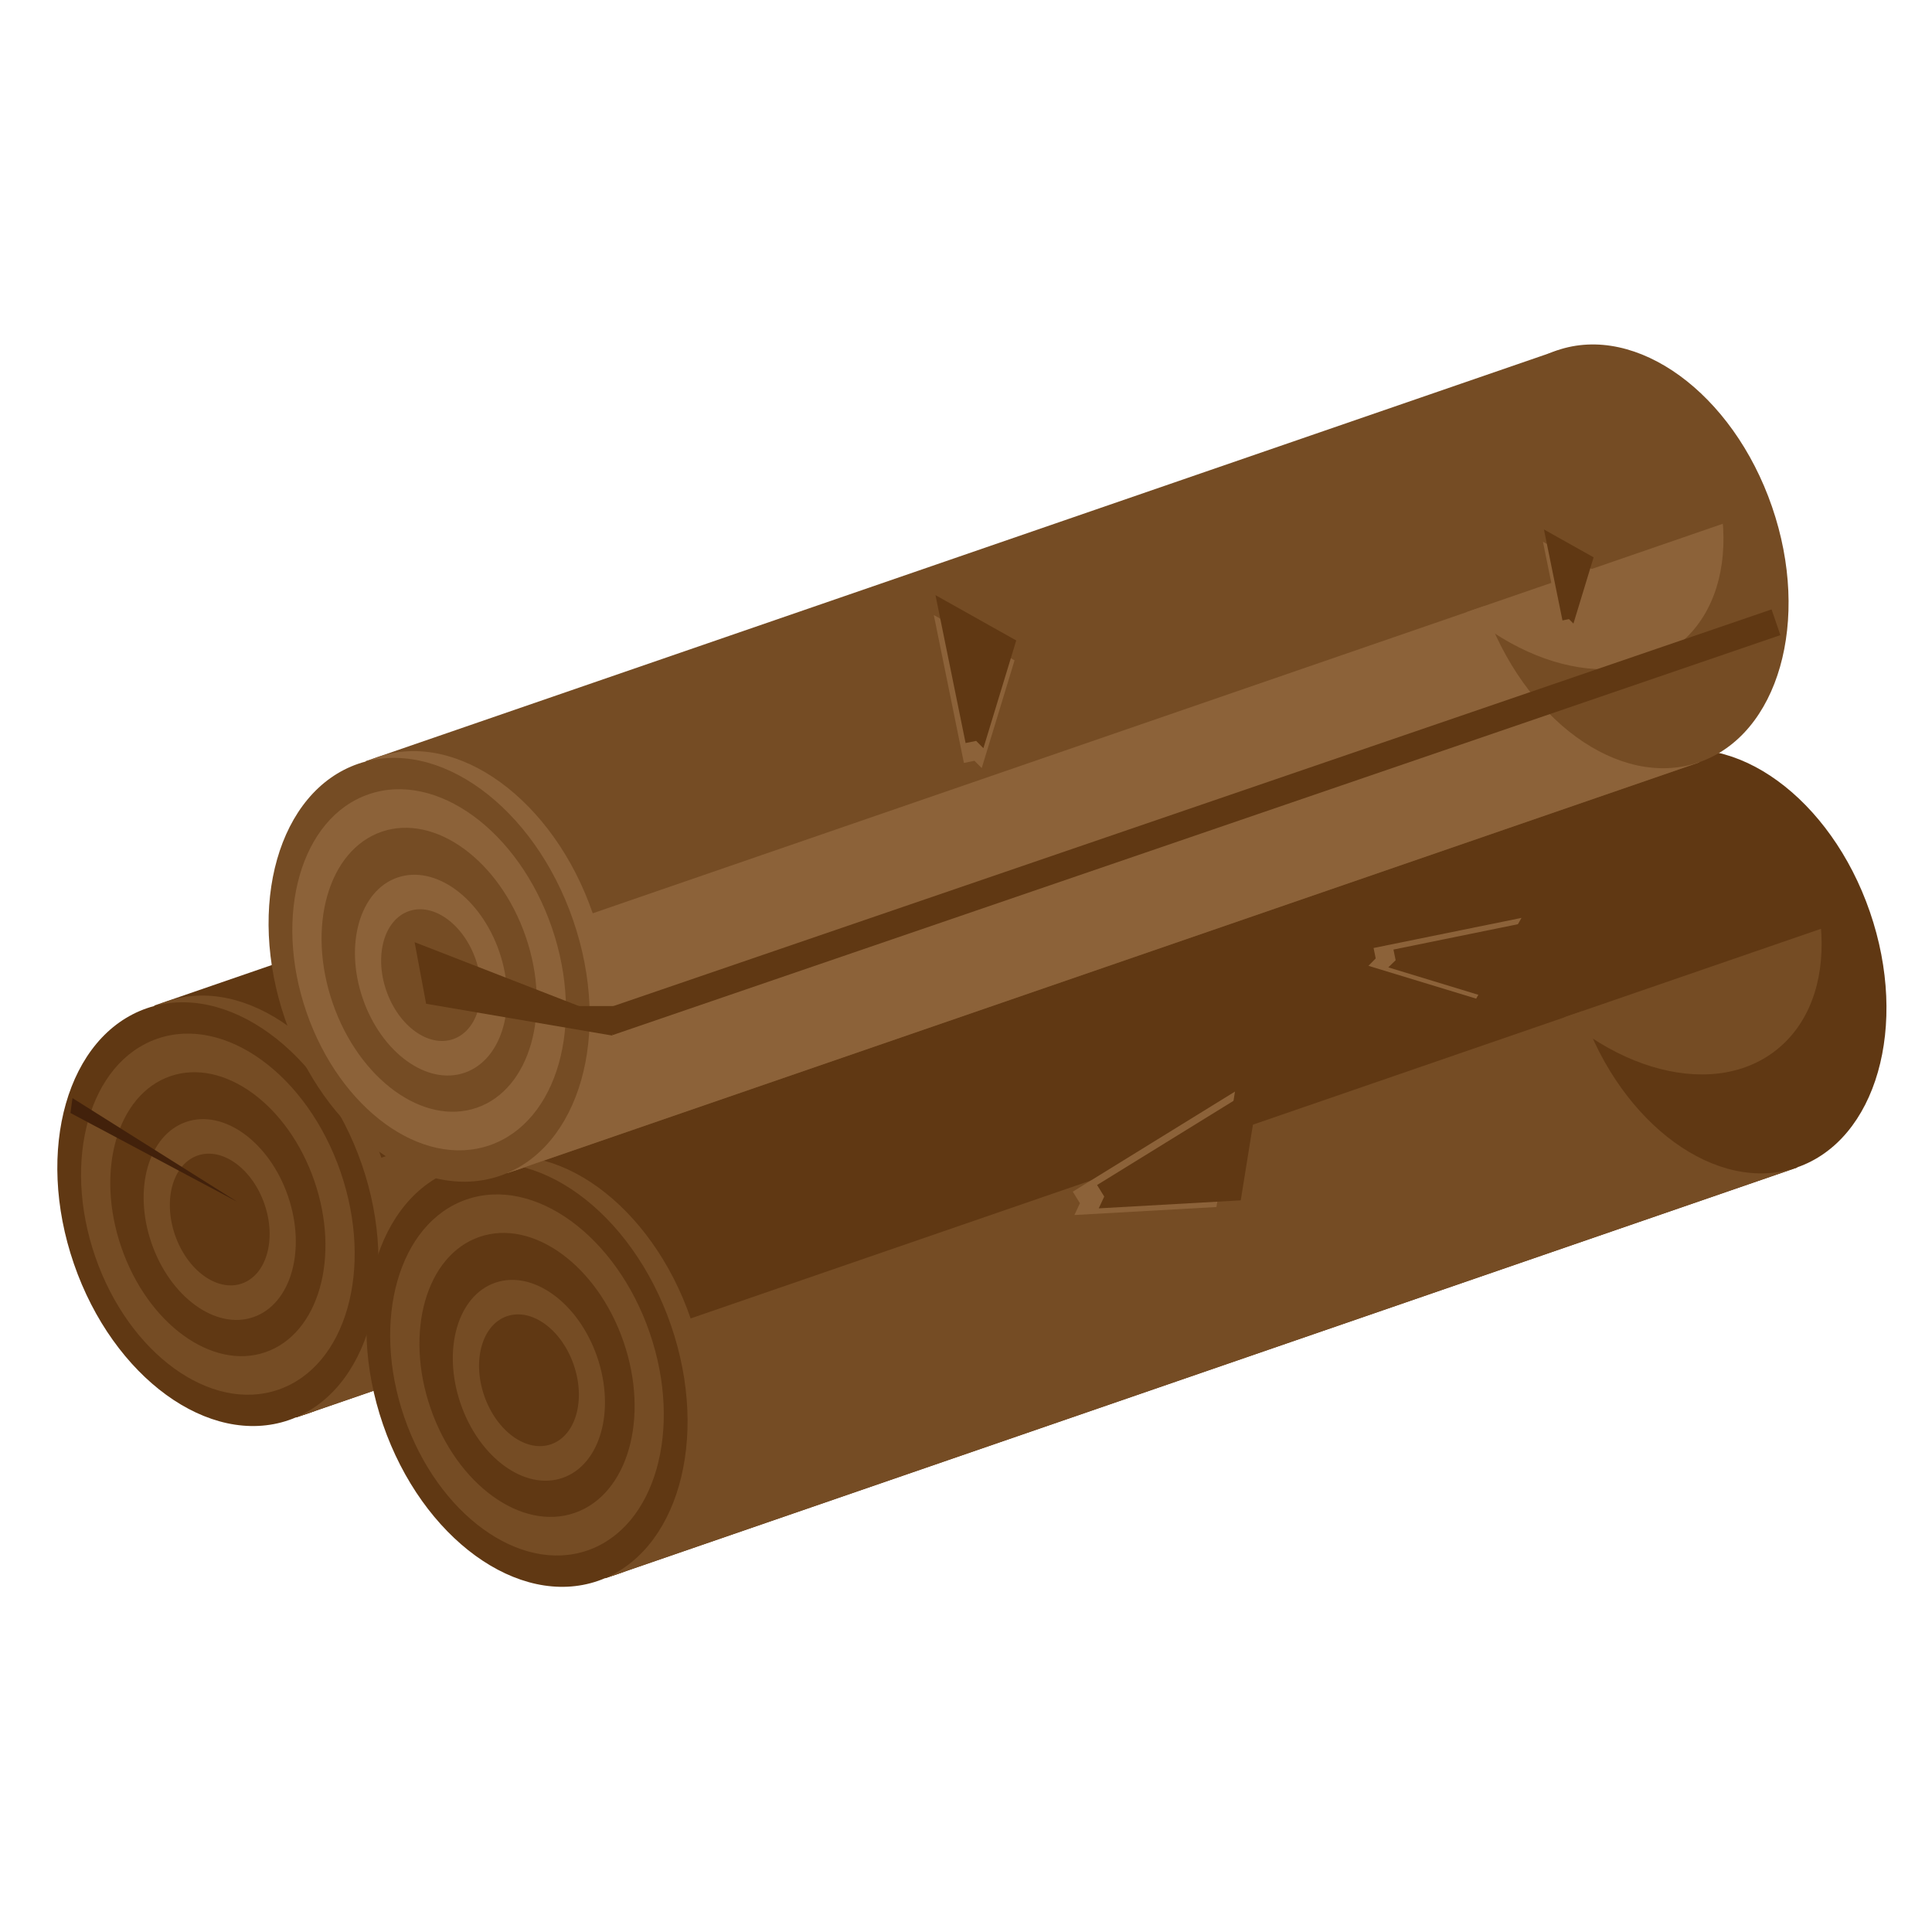 <?xml version="1.0" encoding="utf-8"?>
<!-- Generator: Adobe Illustrator 16.0.0, SVG Export Plug-In . SVG Version: 6.00 Build 0)  -->
<!DOCTYPE svg PUBLIC "-//W3C//DTD SVG 1.1//EN" "http://www.w3.org/Graphics/SVG/1.1/DTD/svg11.dtd">
<svg version="1.1" id="Laag_1" xmlns="http://www.w3.org/2000/svg" xmlns:xlink="http://www.w3.org/1999/xlink" x="0px" y="0px"
	 width="120px" height="120px" viewBox="0 0 120 120" enable-background="new 0 0 120 120" xml:space="preserve">
<g>
	<g>
		
			<rect x="11.828" y="48.964" transform="matrix(0.946 -0.326 0.326 0.946 -17.567 19.991)" fill="#603813" width="78.243" height="27.045"/>
		
			<ellipse transform="matrix(0.946 -0.326 0.326 0.946 -23.609 8.876)" fill="#754C24" cx="14.712" cy="74.965" rx="9.454" ry="13.521"/>
		
			<rect x="14.029" y="62.119" transform="matrix(0.946 -0.326 0.326 0.946 -19.529 21.056)" fill="#754C24" width="78.243" height="13.522"/>
		
			<ellipse transform="matrix(0.946 -0.326 0.326 0.946 -11.408 31.337)" fill="#603813" cx="87.93" cy="49.754" rx="9.454" ry="13.521"/>
		
			<ellipse transform="matrix(0.946 -0.326 0.326 0.946 -23.805 8.498)" fill="#603813" cx="13.491" cy="75.385" rx="9.454" ry="13.521"/>
		
			<ellipse transform="matrix(0.946 -0.326 0.326 0.946 -23.807 8.499)" fill="#754C24" cx="13.492" cy="75.385" rx="8.056" ry="11.523"/>
		
			<ellipse transform="matrix(0.946 -0.326 0.326 0.946 -23.807 8.499)" fill="#603813" cx="13.492" cy="75.386" rx="6.335" ry="9.061"/>
		<g>
			<defs>
				
					<ellipse id="SVGID_1_" transform="matrix(0.946 -0.326 0.326 0.946 -11.408 31.337)" cx="87.93" cy="49.754" rx="9.454" ry="13.522"/>
			</defs>
			<clipPath id="SVGID_2_">
				<use xlink:href="#SVGID_1_"  overflow="visible"/>
			</clipPath>
			
				<rect x="30.92" y="56.301" transform="matrix(0.946 -0.326 0.326 0.946 -16.715 26.239)" clip-path="url(#SVGID_2_)" fill="#754C24" width="78.244" height="13.523"/>
		</g>
		
			<ellipse transform="matrix(0.946 -0.326 0.326 0.946 -23.909 8.554)" fill="#754C24" cx="13.607" cy="75.718" rx="4.48" ry="6.408"/>
		
			<ellipse transform="matrix(0.946 -0.326 0.326 0.946 -23.908 8.554)" fill="#603813" cx="13.607" cy="75.718" rx="2.938" ry="4.203"/>
	</g>
	<g>
		
			<rect x="31.019" y="58.953" transform="matrix(0.946 -0.326 0.326 0.946 -19.774 26.784)" fill="#603813" width="78.243" height="27.044"/>
		
			<ellipse transform="matrix(0.946 -0.326 0.326 0.946 -25.811 15.667)" fill="#754C24" cx="33.903" cy="84.952" rx="9.454" ry="13.522"/>
		
			<rect x="33.22" y="72.107" transform="matrix(0.946 -0.326 0.326 0.946 -21.736 27.849)" fill="#754C24" width="78.243" height="13.522"/>
		
			<ellipse transform="matrix(0.946 -0.326 0.326 0.946 -13.613 38.126)" fill="#603813" cx="107.121" cy="59.742" rx="9.454" ry="13.522"/>
		
			<ellipse transform="matrix(0.946 -0.326 0.326 0.946 -26.015 15.292)" fill="#603813" cx="32.682" cy="85.372" rx="9.454" ry="13.523"/>
		
			<ellipse transform="matrix(0.946 -0.326 0.326 0.946 -26.017 15.294)" fill="#754C24" cx="32.682" cy="85.372" rx="8.056" ry="11.522"/>
		
			<ellipse transform="matrix(0.946 -0.326 0.326 0.946 -26.014 15.291)" fill="#603813" cx="32.682" cy="85.372" rx="6.335" ry="9.062"/>
		<g>
			<defs>
				
					<ellipse id="SVGID_3_" transform="matrix(0.946 -0.326 0.326 0.946 -13.613 38.126)" cx="107.121" cy="59.742" rx="9.454" ry="13.522"/>
			</defs>
			<clipPath id="SVGID_4_">
				<use xlink:href="#SVGID_3_"  overflow="visible"/>
			</clipPath>
			
				<rect x="50.112" y="66.289" transform="matrix(0.946 -0.326 0.326 0.946 -18.921 33.03)" clip-path="url(#SVGID_4_)" fill="#754C24" width="78.243" height="13.524"/>
		</g>
		
			<ellipse transform="matrix(0.946 -0.326 0.326 0.946 -26.116 15.347)" fill="#754C24" cx="32.797" cy="85.706" rx="4.48" ry="6.408"/>
		
			<ellipse transform="matrix(0.946 -0.326 0.326 0.946 -26.112 15.344)" fill="#603813" cx="32.798" cy="85.706" rx="2.939" ry="4.204"/>
	</g>
	<g>
		
			<rect x="24.953" y="33.797" transform="matrix(0.946 -0.326 0.326 0.946 -11.915 23.44)" fill="#754C24" width="78.244" height="27.045"/>
		
			<ellipse transform="matrix(0.946 -0.326 0.326 0.946 -17.952 12.321)" fill="#8C6239" cx="27.836" cy="59.797" rx="9.454" ry="13.523"/>
		
			<rect x="27.154" y="46.951" transform="matrix(0.946 -0.326 0.326 0.946 -13.877 24.505)" fill="#8C6239" width="78.244" height="13.523"/>
		
			<ellipse transform="matrix(0.946 -0.326 0.326 0.946 -5.755 34.781)" fill="#754C24" cx="101.055" cy="34.586" rx="9.455" ry="13.522"/>
		
			<ellipse transform="matrix(0.946 -0.326 0.326 0.946 -18.155 11.947)" fill="#754C24" cx="26.616" cy="60.217" rx="9.454" ry="13.524"/>
		
			<ellipse transform="matrix(0.946 -0.326 0.326 0.946 -18.156 11.947)" fill="#8C6239" cx="26.617" cy="60.217" rx="8.056" ry="11.523"/>
		
			<ellipse transform="matrix(0.946 -0.326 0.326 0.946 -18.153 11.945)" fill="#754C24" cx="26.616" cy="60.217" rx="6.336" ry="9.061"/>
		<g>
			<defs>
				
					<ellipse id="SVGID_5_" transform="matrix(0.946 -0.326 0.326 0.946 -5.755 34.781)" cx="101.055" cy="34.586" rx="9.455" ry="13.522"/>
			</defs>
			<clipPath id="SVGID_6_">
				<use xlink:href="#SVGID_5_"  overflow="visible"/>
			</clipPath>
			
				<rect x="44.045" y="41.134" transform="matrix(0.946 -0.326 0.326 0.946 -11.062 29.686)" clip-path="url(#SVGID_6_)" fill="#8C6239" width="78.245" height="13.524"/>
		</g>
		
			<ellipse transform="matrix(0.946 -0.326 0.326 0.946 -18.256 12.001)" fill="#8C6239" cx="26.732" cy="60.551" rx="4.48" ry="6.407"/>
		
			<ellipse transform="matrix(0.946 -0.326 0.326 0.946 -18.256 12)" fill="#754C24" cx="26.732" cy="60.551" rx="2.938" ry="4.203"/>
	</g>
</g>
<g>
	<g id="XMLID_1_">
		<g>
			<polygon fill="#603813" points="25.752,58.521 37.931,63.255 38.039,64.323 26.467,62.346 			"/>
		</g>
		<g>
		</g>
	</g>
</g>
<g id="XMLID_2_">
	<g>
		<polygon fill="#42210B" points="14.738,74.646 4.376,69.129 4.502,68.205 		"/>
	</g>
	<g>
	</g>
</g>
<g>
	<defs>
		
			<ellipse id="SVGID_7_" transform="matrix(0.946 -0.324 0.324 0.946 -5.754 34.548)" cx="101.055" cy="34.585" rx="9.455" ry="13.524"/>
	</defs>
	<clipPath id="SVGID_8_">
		<use xlink:href="#SVGID_7_"  overflow="visible"/>
	</clipPath>
	
		<rect x="35.209" y="49.989" transform="matrix(0.946 -0.324 0.324 0.946 -12.418 26.949)" clip-path="url(#SVGID_8_)" fill="#603813" width="79.314" height="1.688"/>
</g>
<g>
	<g>
		<g id="XMLID_3_">
			<g>
				<polygon fill="#8C6239" points="63.016,41.015 60.977,47.707 60.525,47.253 59.87,47.388 58,38.201 				"/>
			</g>
			<g>
			</g>
		</g>
	</g>
	<g>
		<g id="XMLID_4_">
			<g>
				<polygon fill="#603813" points="58.104,36.965 63.12,39.78 61.081,46.471 60.63,46.018 59.975,46.152 				"/>
			</g>
			<g>
			</g>
		</g>
	</g>
</g>
<g>
	<g>
		<g id="XMLID_6_">
			<g>
				<polygon fill="#8C6239" points="85.315,58.882 94.502,57.012 91.688,62.027 84.996,59.989 85.448,59.529 				"/>
			</g>
			<g>
			</g>
		</g>
	</g>
	<g>
		<g id="XMLID_5_">
			<g>
				<polygon fill="#603813" points="92.922,62.124 86.23,60.085 86.686,59.642 86.55,58.979 95.736,57.108 				"/>
			</g>
			<g>
			</g>
		</g>
	</g>
</g>
<g>
	<g>
		<g id="XMLID_8_">
			<g>
				<polygon fill="#8C6239" points="75.555,74.97 66.735,75.467 67.076,74.734 66.632,74.017 76.707,67.8 				"/>
			</g>
			<g>
			</g>
		</g>
	</g>
	<g>
		<g id="XMLID_7_">
			<g>
				<polygon fill="#603813" points="77.065,74.556 68.245,75.053 68.586,74.32 68.142,73.603 78.218,67.386 				"/>
			</g>
			<g>
			</g>
		</g>
	</g>
</g>
<rect x="35.693" y="50.279" transform="matrix(0.946 -0.324 0.324 0.946 -12.557 26.695)" fill="#603813" width="76.677" height="1.689"/>
<rect x="35.281" y="62.487" fill="#603813" width="3" height="1"/>
<g>
	<g>
		<g id="XMLID_10_">
			<g>
				<polygon fill="#8C6239" points="98.918,35.377 97.665,39.493 97.387,39.213 96.984,39.296 95.834,33.646 				"/>
			</g>
			<g>
			</g>
		</g>
	</g>
	<g>
		<g id="XMLID_9_">
			<g>
				<polygon fill="#603813" points="98.982,34.617 97.729,38.732 97.451,38.454 97.048,38.536 95.897,32.886 				"/>
			</g>
			<g>
			</g>
		</g>
	</g>
</g>
</svg>
